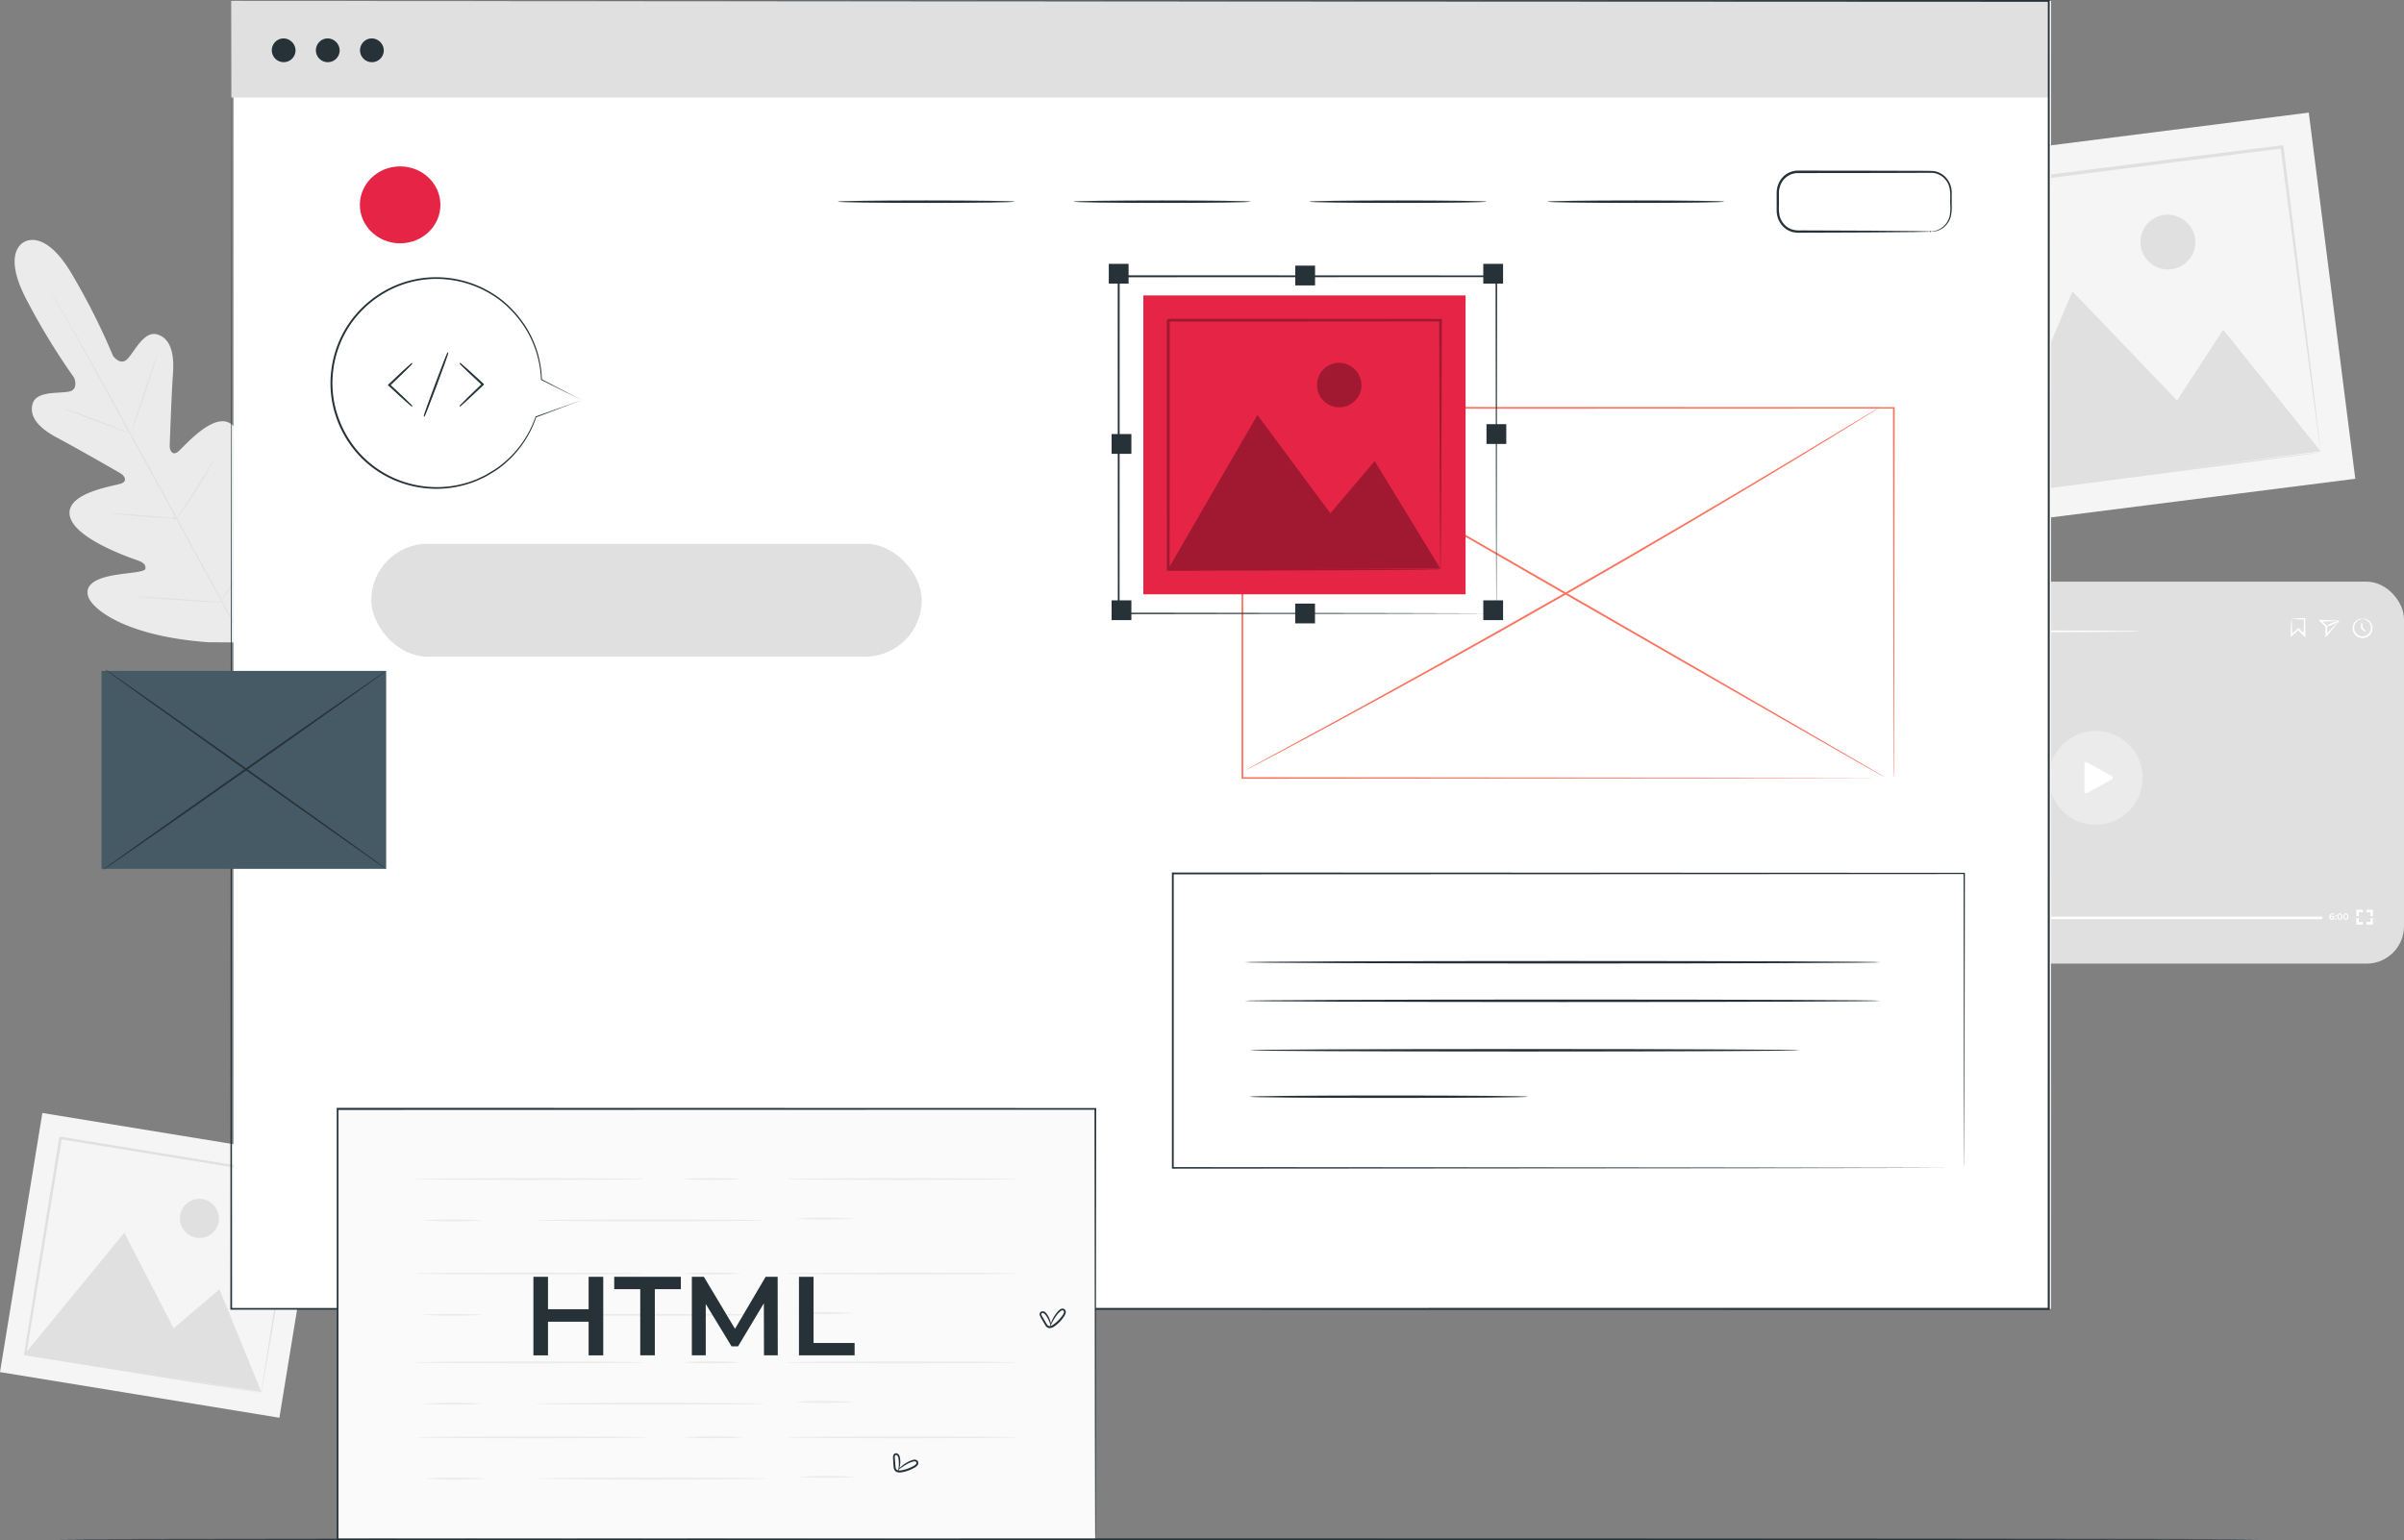 <svg xmlns="http://www.w3.org/2000/svg" width="192.76" height="123.542" viewBox="0 0 192.76 123.542">
  <rect x="0" y="0" width="192.76" height="123.542" fill="#808080" stroke="none"/>
  <g id="ico02" transform="translate(-47.325 -44.137)">
    <g id="Background_Complete" data-name="Background Complete" transform="translate(47.325 53.172)">
      <g id="Group_388" data-name="Group 388" transform="translate(153.467 0)">
        <g id="Group_387" data-name="Group 387" transform="translate(0)">
          <g id="Group_383" data-name="Group 383">
            <g id="Group_382" data-name="Group 382">
              <g id="Group_381" data-name="Group 381">
                <g id="Group_380" data-name="Group 380">
                  <g id="Group_379" data-name="Group 379">
                    <rect id="Rectangle_148" data-name="Rectangle 148" width="31.913" height="29.606" transform="matrix(0.992, -0.126, 0.126, 0.992, 0, 4.018)" fill="#f5f5f5"/>
                  </g>
                </g>
              </g>
            </g>
          </g>
          <g id="Group_386" data-name="Group 386" transform="translate(2.583 2.603)">
            <g id="Group_384" data-name="Group 384" transform="translate(15.388 5.584)">
              <path id="Path_36934" data-name="Path 36934" d="M644.317,103.926a2.2,2.2,0,1,0,2.556,1.9A2.251,2.251,0,0,0,644.317,103.926Z" transform="translate(-642.299 -103.907)" fill="#e0e0e0"/>
            </g>
            <g id="Group_385" data-name="Group 385">
              <path id="Path_36935" data-name="Path 36935" d="M615.81,84.544l-26.75,3.374c.025-.036-.253.312-.135.168v.007l0,.013,0,.026.007.052.013.105.026.209.053.418.106.834q.106.833.211,1.658.21,1.651.416,3.27.413,3.237.807,6.328c.527,4.113,1.025,8,1.484,11.578l.016.127.131-.017,19.417-2.529,5.421-.722,1.42-.2.36-.053a.732.732,0,0,0,.116-.022.921.921,0,0,0-.133.01l-.376.04-1.449.169-5.459.659-5.978.739,13.379-1.7a.647.647,0,0,0,.016.081.521.521,0,0,0-.006-.108c-.009-.085-.02-.192-.034-.33q-.053-.461-.15-1.3c-.139-1.159-.34-2.836-.6-4.964-.531-4.311-1.287-10.45-2.194-17.821l-.015-.124Zm-4.7,14.787-3.7,5.682-8.389-8.751-6.737,15.981-1.416-11.272-.8-6.329q-.2-1.619-.414-3.27l-.21-1.658-.106-.834-.053-.418-.027-.209-.008-.063,26.468-3.379c.951,7.276,1.743,13.338,2.3,17.6.286,2.137.511,3.82.666,4.984q.118.851.183,1.32c.021.142.038.254.051.341l0,.029Z" transform="translate(-588.896 -84.528)" fill="#e0e0e0"/>
            </g>
          </g>
        </g>
      </g>
      <g id="Group_398" data-name="Group 398" transform="translate(0 80.235)">
        <g id="Group_397" data-name="Group 397">
          <g id="Group_393" data-name="Group 393">
            <g id="Group_392" data-name="Group 392">
              <g id="Group_391" data-name="Group 391">
                <g id="Group_390" data-name="Group 390">
                  <g id="Group_389" data-name="Group 389">
                    <rect id="Rectangle_149" data-name="Rectangle 149" width="22.699" height="21.059" transform="translate(3.397 0) rotate(9.283)" fill="#f5f5f5"/>
                  </g>
                </g>
              </g>
            </g>
          </g>
          <g id="Group_396" data-name="Group 396" transform="translate(1.911 1.901)">
            <g id="Group_394" data-name="Group 394" transform="translate(12.386 4.974)">
              <path id="Path_36936" data-name="Path 36936" d="M98.826,377.834a1.568,1.568,0,1,0,1.359,1.81A1.6,1.6,0,0,0,98.826,377.834Z" transform="translate(-96.941 -377.812)" fill="#e0e0e0"/>
            </g>
            <g id="Group_395" data-name="Group 395">
              <path id="Path_36937" data-name="Path 36937" d="M75.84,363.658,56.916,360.55c.024-.019-.236.162-.126.088v.014l0,.019-.006.037-.012.074-.024.148-.048.3-.1.59q-.1.59-.192,1.173l-.377,2.314q-.373,2.291-.729,4.479l-1.329,8.2-.014.09.093.015,13.753,2.2,3.843.6,1.008.154.256.037a.547.547,0,0,0,.084.009.625.625,0,0,0-.092-.02l-.264-.048-1.022-.178-3.857-.654-4.226-.705L73,381.028a.521.521,0,0,0-.005.059.357.357,0,0,0,.018-.075l.043-.232.161-.917.6-3.506,2.107-12.6.015-.088Zm-6.2,9.133-3.673,3.127-3.952-7.664-7.826,9.536c.407-2.471.848-5.147,1.313-7.974l.735-4.478q.188-1.145.379-2.314l.192-1.173.1-.59.048-.3.024-.148.007-.044,18.733,3.047c-.823,5.154-1.508,9.448-1.99,12.469l-.553,3.533q-.092.6-.142.937c-.015.1-.026.181-.035.243l0,.02Z" transform="translate(-53.956 -360.549)" fill="#e0e0e0"/>
            </g>
          </g>
        </g>
      </g>
      <g id="Group_422" data-name="Group 422" transform="translate(1.172 10.209)">
        <g id="Group_400" data-name="Group 400">
          <g id="Group_399" data-name="Group 399">
            <path id="Path_36938" data-name="Path 36938" d="M52.161,111.091s-1.91.774.293,4.83a53.448,53.448,0,0,0,3.709,6.053s.4.945-.4,1.114-2.575-.067-2.908.925c-.345,1.029.421,1.971,1.944,2.776s4.8,2.69,5.091,2.862.588.605.061.808-4.494.721-4.135,2.589,4.97,3.412,5.471,3.591.625.386.592.659-1.383.322-2.506.515-2.39.615-2.092,1.675,3.061,3.233,9.649,3.706l3.067.02,1.6-2.632c3.082-5.842,2.7-9.337,1.958-10.15s-1.771.04-2.528.89-1.513,1.97-1.763,1.854-.36-.331-.246-.851,1.241-5.25-.154-6.543-3.934,1.8-4.384,2.14-.663-.144-.653-.479.141-4.116.264-5.834-.273-2.866-1.328-3.118c-1.018-.243-1.757,1.39-2.323,1.979s-1.158-.247-1.158-.247a53.412,53.412,0,0,0-3.176-6.349c-2.277-4.015-3.98-2.764-3.98-2.764" transform="translate(-51.392 -110.925)" fill="#ebebeb"/>
          </g>
        </g>
        <g id="Group_403" data-name="Group 403" transform="translate(2.736 3.802)">
          <g id="Group_402" data-name="Group 402">
            <g id="Group_401" data-name="Group 401">
              <path id="Path_36939" data-name="Path 36939" d="M76.93,153.322c-1.661-2.955-4.524-8.258-7.006-12.8s-4.731-8.645-6.376-11.608L61.6,125.409l-.53-.954-.136-.249c-.03-.056-.044-.086-.044-.086s.019.027.052.082l.144.245.546.945c.473.821,1.149,2.015,1.979,3.493,1.661,2.955,3.92,7.057,6.4,11.6s5.336,9.847,6.981,12.81" transform="translate(-60.886 -124.119)" fill="#e0e0e0"/>
            </g>
          </g>
        </g>
        <g id="Group_406" data-name="Group 406" transform="translate(3.931 13.517)">
          <g id="Group_405" data-name="Group 405">
            <g id="Group_404" data-name="Group 404">
              <path id="Path_36940" data-name="Path 36940" d="M65.036,157.836a1.006,1.006,0,0,1,.215.054c.137.04.333.1.575.185.483.163,1.144.405,1.869.686l1.852.725.562.216a1.006,1.006,0,0,1,.2.087.992.992,0,0,1-.216-.052c-.137-.041-.333-.1-.574-.188-.481-.168-1.139-.419-1.864-.7l-1.857-.711-.564-.213A.978.978,0,0,1,65.036,157.836Z" transform="translate(-65.036 -157.835)" fill="#e0e0e0"/>
            </g>
          </g>
        </g>
        <g id="Group_409" data-name="Group 409" transform="translate(9.412 9.113)">
          <g id="Group_408" data-name="Group 408">
            <g id="Group_407" data-name="Group 407">
              <path id="Path_36941" data-name="Path 36941" d="M84.059,148.709c-.025-.008.414-1.393.981-3.093s1.047-3.072,1.072-3.064-.414,1.393-.981,3.094S84.084,148.717,84.059,148.709Z" transform="translate(-84.058 -142.552)" fill="#e0e0e0"/>
            </g>
          </g>
        </g>
        <g id="Group_412" data-name="Group 412" transform="translate(12.909 17.561)">
          <g id="Group_411" data-name="Group 411">
            <g id="Group_410" data-name="Group 410">
              <path id="Path_36942" data-name="Path 36942" d="M96.194,176.72a1.025,1.025,0,0,1,.12-.192l.35-.506c.3-.428.7-1.02,1.123-1.69s.787-1.288,1.047-1.738l.307-.533a1.066,1.066,0,0,1,.122-.191,1,1,0,0,1-.09.208c-.064.131-.159.319-.282.548-.245.459-.6,1.086-1.025,1.757s-.839,1.26-1.149,1.678c-.156.209-.284.376-.375.489A1.02,1.02,0,0,1,96.194,176.72Z" transform="translate(-96.193 -171.87)" fill="#e0e0e0"/>
            </g>
          </g>
        </g>
        <g id="Group_415" data-name="Group 415" transform="translate(7.602 21.913)">
          <g id="Group_414" data-name="Group 414">
            <g id="Group_413" data-name="Group 413">
              <path id="Path_36943" data-name="Path 36943" d="M77.776,186.98a.917.917,0,0,1,.209,0l.569.03c.479.03,1.141.077,1.872.136s1.392.117,1.87.164l.566.061a.105.105,0,1,1,0,.037l-.568-.03c-.479-.03-1.141-.077-1.872-.136s-1.392-.117-1.87-.164l-.566-.061A.891.891,0,0,1,77.776,186.98Z" transform="translate(-77.776 -186.975)" fill="#e0e0e0"/>
            </g>
          </g>
        </g>
        <g id="Group_418" data-name="Group 418" transform="translate(9.888 28.611)">
          <g id="Group_417" data-name="Group 417">
            <g id="Group_416" data-name="Group 416">
              <path id="Path_36944" data-name="Path 36944" d="M85.708,210.224a1.427,1.427,0,0,1,.268,0l.728.036c.615.035,1.464.089,2.4.155s1.786.131,2.4.183l.726.066a1.489,1.489,0,0,1,.265.037,1.411,1.411,0,0,1-.268,0l-.728-.036c-.615-.035-1.464-.089-2.4-.155s-1.785-.131-2.4-.183l-.726-.066A1.5,1.5,0,0,1,85.708,210.224Z" transform="translate(-85.708 -210.219)" fill="#e0e0e0"/>
            </g>
          </g>
        </g>
        <g id="Group_421" data-name="Group 421" transform="translate(16.517 22.777)">
          <g id="Group_420" data-name="Group 420">
            <g id="Group_419" data-name="Group 419">
              <path id="Path_36945" data-name="Path 36945" d="M108.713,196.232a1.664,1.664,0,0,1,.145-.248l.421-.658c.355-.556.842-1.325,1.355-2.19s.96-1.658,1.279-2.235l.378-.683a1.668,1.668,0,0,1,.148-.246,1.672,1.672,0,0,1-.115.263c-.08.167-.2.405-.352.7-.3.586-.741,1.387-1.256,2.252s-1.011,1.631-1.381,2.178c-.186.273-.338.492-.447.641A1.647,1.647,0,0,1,108.713,196.232Z" transform="translate(-108.713 -189.973)" fill="#e0e0e0"/>
            </g>
          </g>
        </g>
      </g>
      <g id="Group_474" data-name="Group 474" transform="translate(143.329 37.619)">
        <g id="Group_424" data-name="Group 424">
          <g id="Group_423" data-name="Group 423">
            <rect id="Rectangle_150" data-name="Rectangle 150" width="49.431" height="30.637" rx="3" fill="#e0e0e0"/>
          </g>
        </g>
        <g id="Group_429" data-name="Group 429" transform="translate(19.39 10.41)">
          <g id="Group_426" data-name="Group 426" transform="translate(0 0)">
            <g id="Group_425" data-name="Group 425">
              <circle id="Ellipse_33" data-name="Ellipse 33" cx="3.765" cy="3.765" r="3.765" transform="translate(0 5.325) rotate(-45)" fill="#ebebeb"/>
            </g>
          </g>
          <g id="Group_428" data-name="Group 428" transform="translate(4.418 4.063)">
            <g id="Group_427" data-name="Group 427">
              <path id="Path_36946" data-name="Path 36946" d="M627.373,258.643v-2.222a.141.141,0,0,1,.211-.123l1.986,1.119a.141.141,0,0,1,0,.247l-1.986,1.1A.141.141,0,0,1,627.373,258.643Z" transform="translate(-627.373 -256.28)" fill="#fff"/>
            </g>
          </g>
        </g>
        <g id="Group_434" data-name="Group 434" transform="translate(2.434 26.684)">
          <g id="Group_430" data-name="Group 430">
            <path id="Path_36947" data-name="Path 36947" d="M553.586,299.092v.08h-.372v-.063l.2-.19c.049-.047.058-.077.058-.1,0-.046-.032-.073-.094-.073a.142.142,0,0,0-.118.052l-.066-.05a.233.233,0,0,1,.192-.084c.11,0,.18.056.18.145a.2.2,0,0,1-.084.159l-.135.129Z" transform="translate(-553.194 -298.659)" fill="#fff"/>
          </g>
          <g id="Group_431" data-name="Group 431" transform="translate(0.442 0.122)">
            <path id="Path_36948" data-name="Path 36948" d="M554.728,299.144a.059.059,0,1,1,.059.06A.059.059,0,0,1,554.728,299.144Zm0,.275a.059.059,0,1,1,.118,0,.059.059,0,1,1-.118,0Z" transform="translate(-554.728 -299.084)" fill="#fff"/>
          </g>
          <g id="Group_432" data-name="Group 432" transform="translate(0.594 0.007)">
            <path id="Path_36949" data-name="Path 36949" d="M555.458,298.684v.505h-.094v-.426h-.107v-.079Z" transform="translate(-555.257 -298.684)" fill="#fff"/>
          </g>
          <g id="Group_433" data-name="Group 433" transform="translate(0.887 0.007)">
            <path id="Path_36950" data-name="Path 36950" d="M556.732,299.074h-.089v.115h-.091v-.115h-.277v-.065l.249-.325h.1l-.234.311h.165v-.1h.088v.1h.089Z" transform="translate(-556.274 -298.684)" fill="#fff"/>
          </g>
        </g>
        <g id="Group_436" data-name="Group 436" transform="translate(4.603 26.866)">
          <g id="Group_435" data-name="Group 435">
            <rect id="Rectangle_151" data-name="Rectangle 151" width="38.283" height="0.203" fill="#fff"/>
          </g>
        </g>
        <g id="Group_438" data-name="Group 438" transform="translate(4.575 26.655)">
          <g id="Group_437" data-name="Group 437">
            <rect id="Rectangle_152" data-name="Rectangle 152" width="11.964" height="0.541" fill="#ebebeb"/>
          </g>
        </g>
        <g id="Group_440" data-name="Group 440" transform="translate(15.759 26.385)">
          <g id="Group_439" data-name="Group 439">
            <path id="Path_36951" data-name="Path 36951" d="M600.6,298.2a.582.582,0,1,1-.582-.582A.582.582,0,0,1,600.6,298.2Z" transform="translate(-599.439 -297.621)" fill="#ebebeb"/>
          </g>
        </g>
        <g id="Group_445" data-name="Group 445" transform="translate(43.448 26.606)">
          <g id="Group_441" data-name="Group 441">
            <path id="Path_36952" data-name="Path 36952" d="M695.935,298.744a.168.168,0,0,1-.185.164c-.138,0-.219-.089-.219-.251a.239.239,0,0,1,.247-.268.252.252,0,0,1,.133.033l-.035.071a.171.171,0,0,0-.1-.025c-.1,0-.155.059-.155.174h0a.173.173,0,0,1,.135-.052A.158.158,0,0,1,695.935,298.744Zm-.091,0c0-.053-.039-.086-.1-.086a.092.092,0,0,0-.1.086c0,.048.037.085.1.085A.087.087,0,0,0,695.844,298.748Z" transform="translate(-695.532 -298.388)" fill="#fff"/>
          </g>
          <g id="Group_442" data-name="Group 442" transform="translate(0.448 0.122)">
            <path id="Path_36953" data-name="Path 36953" d="M697.088,298.873a.059.059,0,1,1,.118,0,.059.059,0,1,1-.118,0Zm0,.275a.059.059,0,1,1,.118,0,.059.059,0,1,1-.118,0Z" transform="translate(-697.088 -298.813)" fill="#fff"/>
          </g>
          <g id="Group_443" data-name="Group 443" transform="translate(0.627)">
            <path id="Path_36954" data-name="Path 36954" d="M697.708,298.648c0-.166.091-.26.211-.26s.211.094.211.26-.091.26-.211.26S697.708,298.814,697.708,298.648Zm.328,0c0-.122-.048-.178-.117-.178s-.116.056-.116.178.048.178.116.178S698.036,298.77,698.036,298.648Z" transform="translate(-697.708 -298.388)" fill="#fff"/>
          </g>
          <g id="Group_444" data-name="Group 444" transform="translate(1.112)">
            <path id="Path_36955" data-name="Path 36955" d="M699.39,298.648c0-.166.091-.26.211-.26s.211.094.211.26-.091.26-.211.26S699.39,298.814,699.39,298.648Zm.328,0c0-.122-.048-.178-.117-.178s-.116.056-.116.178.047.178.116.178S699.718,298.77,699.718,298.648Z" transform="translate(-699.39 -298.388)" fill="#fff"/>
          </g>
        </g>
        <g id="Group_447" data-name="Group 447" transform="translate(45.608 26.317)">
          <g id="Group_446" data-name="Group 446">
            <path id="Path_36956" data-name="Path 36956" d="M703.23,297.9h-.2v-.517h.516v.2h-.313Z" transform="translate(-703.028 -297.386)" fill="#fff"/>
          </g>
        </g>
        <g id="Group_449" data-name="Group 449" transform="translate(45.607 26.989)">
          <g id="Group_448" data-name="Group 448">
            <path id="Path_36957" data-name="Path 36957" d="M703.543,300.234h-.517v-.516h.2v.314h.315Z" transform="translate(-703.026 -299.718)" fill="#fff"/>
          </g>
        </g>
        <g id="Group_451" data-name="Group 451" transform="translate(46.424 26.988)">
          <g id="Group_450" data-name="Group 450">
            <path id="Path_36958" data-name="Path 36958" d="M706.376,300.232h-.516v-.2h.313v-.315h.2Z" transform="translate(-705.86 -299.714)" fill="#fff"/>
          </g>
        </g>
        <g id="Group_453" data-name="Group 453" transform="translate(46.423 26.317)">
          <g id="Group_452" data-name="Group 452">
            <path id="Path_36959" data-name="Path 36959" d="M706.375,297.9h-.2v-.313h-.315v-.2h.517Z" transform="translate(-705.858 -297.386)" fill="#fff"/>
          </g>
        </g>
        <g id="Group_456" data-name="Group 456" transform="translate(40.348 2.92)">
          <g id="Group_455" data-name="Group 455">
            <g id="Group_454" data-name="Group 454">
              <path id="Path_36960" data-name="Path 36960" d="M684.838,216.244a8.053,8.053,0,0,1,1.041-.057h.056v.058c0,.395.009.841.014,1.323l0,.171-.122-.121-.139-.138-.353-.355.095,0-.554.487-.1.092,0-.138c.006-.409.02-.748.031-.978a1.556,1.556,0,0,1,.031-.345,2.667,2.667,0,0,1,.03.384c.012.234.025.556.031.938l-.1-.046.544-.5.048-.044.047.047.355.353.139.139-.12.05c0-.482.01-.928.014-1.323l.056.056A10.246,10.246,0,0,1,684.838,216.244Z" transform="translate(-684.774 -216.186)" fill="#fff"/>
            </g>
          </g>
        </g>
        <g id="Group_459" data-name="Group 459" transform="translate(42.569 3.065)">
          <g id="Group_458" data-name="Group 458">
            <g id="Group_457" data-name="Group 457">
              <path id="Path_36961" data-name="Path 36961" d="M694.154,216.768a3.7,3.7,0,0,1-.252.322c-.171.212-.427.528-.739.881l-.116.131v-.176c0-.207,0-.427,0-.656v-.064l.022.051-.461-.449-.12-.117.167,0c.458.007.851.03,1.113.046a3.438,3.438,0,0,1,.392.03c-.014.006-.185.012-.455.024s-.631.032-1.051.033l.046-.115.466.444.022.02v.095c0,.228,0,.449,0,.656l-.117-.045c.292-.32.557-.582.755-.781S694.14,216.774,694.154,216.768Z" transform="translate(-692.482 -216.69)" fill="#fff"/>
            </g>
          </g>
        </g>
        <g id="Group_462" data-name="Group 462" transform="translate(43.199 3.134)">
          <g id="Group_461" data-name="Group 461">
            <g id="Group_460" data-name="Group 460">
              <path id="Path_36962" data-name="Path 36962" d="M695.71,216.938c.015.036-.206.163-.493.284s-.533.19-.548.154.206-.163.493-.284S695.695,216.9,695.71,216.938Z" transform="translate(-694.667 -216.928)" fill="#fff"/>
            </g>
          </g>
        </g>
        <g id="Group_465" data-name="Group 465" transform="translate(45.31 2.965)">
          <g id="Group_464" data-name="Group 464">
            <g id="Group_463" data-name="Group 463">
              <path id="Path_36963" data-name="Path 36963" d="M702.791,216.355c0-.008.066-.024.186,0a.735.735,0,0,1,.439.265.783.783,0,0,1,.128.749.8.8,0,0,1-1.507,0,.783.783,0,0,1,.128-.75.735.735,0,0,1,.439-.264c.12-.02.187,0,.187,0s-.066.015-.173.05a.736.736,0,0,0-.373.272.691.691,0,0,0-.085.645.674.674,0,0,0,1.263,0,.691.691,0,0,0-.085-.645.735.735,0,0,0-.373-.272C702.856,216.37,702.79,216.367,702.791,216.355Z" transform="translate(-701.993 -216.342)" fill="#fff"/>
            </g>
          </g>
        </g>
        <g id="Group_468" data-name="Group 468" transform="translate(45.974 3.263)">
          <g id="Group_467" data-name="Group 467">
            <g id="Group_466" data-name="Group 466">
              <path id="Path_36964" data-name="Path 36964" d="M704.682,218.142c-.027.027-.19-.091-.364-.264l-.021-.02v-.033c0-.248.032-.449.07-.449s.071.2.071.449v0l-.021-.05C704.592,217.952,704.71,218.115,704.682,218.142Z" transform="translate(-704.298 -217.375)" fill="#fff"/>
            </g>
          </g>
        </g>
        <g id="Group_471" data-name="Group 471" transform="translate(5.511 3.911)">
          <g id="Group_470" data-name="Group 470">
            <g id="Group_469" data-name="Group 469">
              <path id="Path_36965" data-name="Path 36965" d="M586.563,219.694c0,.039-5.08.07-11.346.07s-11.346-.031-11.346-.07,5.079-.07,11.346-.07S586.563,219.655,586.563,219.694Z" transform="translate(-563.871 -219.624)" fill="#fff"/>
            </g>
          </g>
        </g>
        <g id="Group_473" data-name="Group 473" transform="translate(2.65 3.086)">
          <g id="Group_472" data-name="Group 472">
            <circle id="Ellipse_34" data-name="Ellipse 34" cx="0.895" cy="0.895" r="0.895" fill="#fff"/>
          </g>
        </g>
      </g>
    </g>
    <g id="Web" transform="translate(55.465 44.137)">
      <g id="Group_518" data-name="Group 518" transform="translate(10.332 0)">
        <g id="Group_497" data-name="Group 497">
          <g id="Group_475" data-name="Group 475" transform="translate(0.246 0.074)">
            <rect id="Rectangle_153" data-name="Rectangle 153" width="145.738" height="104.908" fill="#fff"/>
          </g>
          <g id="Group_476" data-name="Group 476" transform="translate(0.066 0.074)">
            <rect id="Rectangle_154" data-name="Rectangle 154" width="145.738" height="7.754" fill="#e0e0e0"/>
          </g>
          <g id="Group_477" data-name="Group 477" transform="translate(3.323 3.081)">
            <path id="Path_36966" data-name="Path 36966" d="M124.868,55.836a.952.952,0,1,1-.951-1.007A.98.98,0,0,1,124.868,55.836Z" transform="translate(-122.966 -54.829)" fill="#263238"/>
          </g>
          <g id="Group_478" data-name="Group 478" transform="translate(6.861 3.081)">
            <path id="Path_36967" data-name="Path 36967" d="M137.146,55.836a.953.953,0,1,1-.951-1.007A.98.98,0,0,1,137.146,55.836Z" transform="translate(-135.244 -54.829)" fill="#263238"/>
          </g>
          <g id="Group_479" data-name="Group 479" transform="translate(10.399 3.081)">
            <path id="Path_36968" data-name="Path 36968" d="M149.425,55.836a.953.953,0,1,1-.951-1.007A.98.98,0,0,1,149.425,55.836Z" transform="translate(-147.523 -54.829)" fill="#263238"/>
          </g>
          <g id="Group_494" data-name="Group 494" transform="translate(48.683 13.682)">
            <g id="Group_482" data-name="Group 482" transform="translate(0 2.394)">
              <g id="Group_481" data-name="Group 481">
                <g id="Group_480" data-name="Group 480">
                  <path id="Path_36969" data-name="Path 36969" d="M294.606,100.03c0,.055-3.183.1-7.108.1s-7.109-.045-7.109-.1,3.182-.1,7.109-.1S294.606,99.975,294.606,100.03Z" transform="translate(-280.389 -99.93)" fill="#263238"/>
                </g>
              </g>
            </g>
            <g id="Group_485" data-name="Group 485" transform="translate(18.911 2.394)">
              <g id="Group_484" data-name="Group 484">
                <g id="Group_483" data-name="Group 483">
                  <path id="Path_36970" data-name="Path 36970" d="M360.237,100.03c0,.055-3.183.1-7.108.1s-7.109-.045-7.109-.1,3.182-.1,7.109-.1S360.237,99.975,360.237,100.03Z" transform="translate(-346.019 -99.93)" fill="#263238"/>
                </g>
              </g>
            </g>
            <g id="Group_488" data-name="Group 488" transform="translate(37.822 2.394)">
              <g id="Group_487" data-name="Group 487">
                <g id="Group_486" data-name="Group 486">
                  <path id="Path_36971" data-name="Path 36971" d="M425.867,100.03c0,.055-3.183.1-7.108.1s-7.109-.045-7.109-.1,3.182-.1,7.109-.1S425.867,99.975,425.867,100.03Z" transform="translate(-411.65 -99.93)" fill="#263238"/>
                </g>
              </g>
            </g>
            <g id="Group_491" data-name="Group 491" transform="translate(56.9 2.394)">
              <g id="Group_490" data-name="Group 490">
                <g id="Group_489" data-name="Group 489">
                  <path id="Path_36972" data-name="Path 36972" d="M492.079,100.03c0,.055-3.183.1-7.108.1s-7.109-.045-7.109-.1,3.182-.1,7.109-.1S492.079,99.975,492.079,100.03Z" transform="translate(-477.862 -99.93)" fill="#263238"/>
                </g>
              </g>
            </g>
            <g id="Group_493" data-name="Group 493" transform="translate(75.302)">
              <g id="Group_492" data-name="Group 492">
                <path id="Path_36973" data-name="Path 36973" d="M554.113,96.509c0-.012.12-.006.339-.06a1.573,1.573,0,0,0,.818-.531,1.64,1.64,0,0,0,.325-.648,3.429,3.429,0,0,0,.05-.885c-.039-.631.141-1.452-.4-2.052a1.484,1.484,0,0,0-1.012-.528c-.409-.011-.855,0-1.306,0l-2.894.009-6.631.008a1.494,1.494,0,0,0-1.328.862,1.732,1.732,0,0,0-.164.829q0,.448,0,.889a3.364,3.364,0,0,0,.052.843,1.608,1.608,0,0,0,.372.694,1.519,1.519,0,0,0,.631.409,2.284,2.284,0,0,0,.741.071l5.416.021,3.651.032.993.019.258.01a.045.045,0,1,1,0,.02l-.258.01-.993.019-3.651.032-5.416.021a2.433,2.433,0,0,1-.793-.076,1.694,1.694,0,0,1-.707-.455,1.8,1.8,0,0,1-.42-.777,1.918,1.918,0,0,1-.06-.454q0-.219,0-.439,0-.441,0-.889a1.939,1.939,0,0,1,.184-.919,1.68,1.68,0,0,1,1.5-.971l6.631.008,2.894.009c.456,0,.885,0,1.317.013a1.619,1.619,0,0,1,1.1.588,1.788,1.788,0,0,1,.409,1.1q0,.552,0,1.041a3.48,3.48,0,0,1-.069.911,1.7,1.7,0,0,1-.357.674,1.554,1.554,0,0,1-.864.519A1.068,1.068,0,0,1,554.113,96.509Z" transform="translate(-541.724 -91.621)" fill="#263238"/>
              </g>
            </g>
          </g>
          <g id="Group_495" data-name="Group 495" transform="translate(11.299 43.614)">
            <rect id="Rectangle_155" data-name="Rectangle 155" width="44.137" height="9.052" rx="4.526" transform="translate(0 0)" fill="#e0e0e0"/>
          </g>
          <g id="Group_496" data-name="Group 496">
            <path id="Path_36974" data-name="Path 36974" d="M111.5,44.211l145.739-.074h.074v.074c0,31.655,0,67.31.007,104.9v.094h-.082L111.5,149.185h-.067v-.067c.04-63.672.066-104.361.066-104.908,0,.546.026,41.236.067,104.908l-.066-.066,145.738-.015-.082.082v-.012c0-37.586.005-73.241.008-104.9l.074.074Z" transform="translate(-111.434 -44.137)" fill="#263238"/>
          </g>
        </g>
        <g id="Group_504" data-name="Group 504" transform="translate(81.063 32.636)">
          <g id="Group_499" data-name="Group 499">
            <g id="Group_498" data-name="Group 498">
              <path id="Path_36975" data-name="Path 36975" d="M445.076,187.175s0-.183-.006-.534,0-.872-.006-1.552c0-1.363-.008-3.366-.014-5.94-.007-5.142-.018-12.56-.031-21.675l.058.058-52.233.017h0l.075-.075c0,10.507,0,20.552,0,29.7l-.07-.07,37.575.034,10.79.019,2.875.009.743,0c.167,0,.255,0,.255,0s-.082,0-.246,0l-.734,0-2.861.009-10.774.019-37.621.034h-.07v-.07c0-9.149,0-19.193,0-29.7V157.4h.079l52.233.017h.058v.058c-.013,9.129-.023,16.559-.031,21.71-.006,2.568-.011,4.567-.014,5.927,0,.675,0,1.192-.006,1.542S445.076,187.175,445.076,187.175Z" transform="translate(-392.764 -157.399)" fill="#ff725e"/>
            </g>
          </g>
          <g id="Group_501" data-name="Group 501" transform="translate(0.326 0.036)">
            <g id="Group_500" data-name="Group 500">
              <path id="Path_36976" data-name="Path 36976" d="M444.751,157.525s-.041.031-.125.086l-.375.238-1.449.9c-1.259.783-3.089,1.9-5.357,3.279-4.535,2.75-10.834,6.49-17.858,10.509s-13.444,7.555-18.11,10.076c-2.333,1.26-4.225,2.272-5.538,2.962l-1.512.793-.4.2c-.089.045-.137.065-.137.065s.043-.029.13-.078l.388-.216,1.5-.818,5.515-3c4.652-2.545,11.061-6.094,18.086-10.113s13.33-7.743,17.878-10.469l5.381-3.238,1.464-.88.383-.226C444.7,157.547,444.751,157.525,444.751,157.525Z" transform="translate(-393.896 -157.525)" fill="#ff725e"/>
            </g>
          </g>
          <g id="Group_503" data-name="Group 503" transform="translate(0.592 0.331)">
            <g id="Group_502" data-name="Group 502">
              <path id="Path_36977" data-name="Path 36977" d="M445.936,187.992c-.021.036-11.481-6.527-25.595-14.656s-25.543-14.752-25.522-14.788,11.479,6.526,25.6,14.658S445.957,187.956,445.936,187.992Z" transform="translate(-394.819 -158.548)" fill="#ff725e"/>
            </g>
          </g>
        </g>
        <g id="Group_516" data-name="Group 516" transform="translate(75.486 69.978)">
          <g id="Group_513" data-name="Group 513" transform="translate(5.836 7.097)">
            <g id="Group_506" data-name="Group 506">
              <g id="Group_505" data-name="Group 505">
                <path id="Path_36978" data-name="Path 36978" d="M444.651,311.73c0,.058-11.415.1-25.493.1s-25.5-.047-25.5-.1,11.413-.1,25.5-.1S444.651,311.672,444.651,311.73Z" transform="translate(-393.662 -311.625)" fill="#263238"/>
              </g>
            </g>
            <g id="Group_508" data-name="Group 508" transform="translate(0 3.091)">
              <g id="Group_507" data-name="Group 507">
                <path id="Path_36979" data-name="Path 36979" d="M444.651,322.458c0,.058-11.415.1-25.493.1s-25.5-.047-25.5-.1,11.413-.1,25.5-.1S444.651,322.4,444.651,322.458Z" transform="translate(-393.662 -322.353)" fill="#263238"/>
              </g>
            </g>
            <g id="Group_510" data-name="Group 510" transform="translate(0.391 10.794)">
              <g id="Group_509" data-name="Group 509">
                <path id="Path_36980" data-name="Path 36980" d="M417.37,349.183c0,.053-5,.1-11.176.1s-11.176-.043-11.176-.1,5-.1,11.176-.1S417.37,349.13,417.37,349.183Z" transform="translate(-395.018 -349.087)" fill="#263238"/>
              </g>
            </g>
            <g id="Group_512" data-name="Group 512" transform="translate(0.391 7.068)">
              <g id="Group_511" data-name="Group 511">
                <path id="Path_36981" data-name="Path 36981" d="M439.155,336.251c0,.053-9.881.1-22.067.1s-22.069-.043-22.069-.1,9.879-.1,22.069-.1S439.155,336.2,439.155,336.251Z" transform="translate(-395.018 -336.154)" fill="#263238"/>
              </g>
            </g>
          </g>
          <g id="Group_515" data-name="Group 515">
            <g id="Group_514" data-name="Group 514">
              <path id="Path_36982" data-name="Path 36982" d="M436.949,310.7s0-.143-.006-.417,0-.682-.005-1.215c0-1.068-.007-2.643-.013-4.677-.006-4.065-.016-9.966-.028-17.319l.051.051-63.461.024h0l.075-.075c0,8.247,0,16.226,0,23.628l-.072-.072,45.471.034,13.223.02,3.541.009.917,0c.206,0,.314,0,.314,0s-.1,0-.305,0l-.908,0-3.526.009-13.206.02-45.52.034h-.072V310.7c0-7.4,0-15.381,0-23.628V287h.079l63.461.024H437v.051c-.012,7.366-.021,13.278-.028,17.35l-.013,4.666c0,.529,0,.932-.005,1.206S436.949,310.7,436.949,310.7Z" transform="translate(-373.409 -286.996)" fill="#263238"/>
            </g>
          </g>
        </g>
        <g id="Group_517" data-name="Group 517" transform="translate(10.383 13.346)">
          <ellipse id="Ellipse_35" data-name="Ellipse 35" cx="3.229" cy="3.085" rx="3.229" ry="3.085" fill="#e62446"/>
        </g>
      </g>
      <g id="Group_524" data-name="Group 524" transform="translate(0 53.742)">
        <g id="Group_519" data-name="Group 519" transform="translate(0 0.069)">
          <rect id="Rectangle_156" data-name="Rectangle 156" width="22.823" height="15.878" fill="#455a64"/>
        </g>
        <g id="Group_521" data-name="Group 521" transform="translate(0.036 0.069)">
          <g id="Group_520" data-name="Group 520">
            <path id="Path_36983" data-name="Path 36983" d="M98.489,230.888c.024.034-5.058,3.647-11.35,8.07S75.727,246.94,75.7,246.906s5.057-3.647,11.351-8.071S98.466,230.854,98.489,230.888Z" transform="translate(-75.703 -230.888)" fill="#263238"/>
          </g>
        </g>
        <g id="Group_523" data-name="Group 523" transform="translate(0.371)">
          <g id="Group_522" data-name="Group 522">
            <path id="Path_36984" data-name="Path 36984" d="M99.317,246.6a.255.255,0,0,1-.063-.035l-.174-.115-.662-.453L96,244.3l-7.95-5.62-7.926-5.657L77.73,231.3l-.646-.476-.166-.127a.036.036,0,1,1,.009-.012l.174.115.662.453,2.42,1.689,7.951,5.62,7.924,5.655,2.392,1.729.646.476.166.127A.264.264,0,0,1,99.317,246.6Z" transform="translate(-76.865 -230.648)" fill="#263238"/>
          </g>
        </g>
      </g>
    </g>
    <g id="HTML" transform="translate(74.308 133.001)">
      <g id="Group_582" data-name="Group 582" transform="translate(0)">
        <g id="Group_528" data-name="Group 528">
          <g id="Group_525" data-name="Group 525" transform="translate(0.075 0.075)">
            <rect id="Rectangle_157" data-name="Rectangle 157" width="60.762" height="34.528" fill="#fafafa"/>
          </g>
          <g id="Group_527" data-name="Group 527">
            <g id="Group_526" data-name="Group 526">
              <path id="Path_36985" data-name="Path 36985" d="M201.809,387.143s0-.212-.006-.619,0-1.013-.006-1.8c0-1.583-.008-3.912-.015-6.9-.007-5.978-.018-14.6-.031-25.2l.058.058-60.758.017h0l.075-.075c0,12.215,0,23.892,0,34.528l-.07-.07,43.711.034,12.549.019,3.343.009.863,0c.194,0,.3,0,.3,0s-.1,0-.287,0l-.855,0-3.329.009-12.533.019-43.757.034h-.07v-.07c0-10.636,0-22.313,0-34.528v-.075h.08l60.758.017h.058v.058c-.013,10.612-.023,19.249-.031,25.236-.006,2.986-.011,5.31-.015,6.891,0,.786,0,1.387-.006,1.793S201.809,387.143,201.809,387.143Z" transform="translate(-140.972 -352.54)" fill="#263238"/>
            </g>
          </g>
        </g>
        <g id="Group_541" data-name="Group 541" transform="translate(6.286 5.63)">
          <g id="Group_530" data-name="Group 530" transform="translate(0 0.003)">
            <g id="Group_529" data-name="Group 529">
              <path id="Path_36986" data-name="Path 36986" d="M181.229,372.164c0,.041-4.129.075-9.221.075s-9.221-.034-9.221-.075,4.128-.075,9.221-.075S181.229,372.123,181.229,372.164Z" transform="translate(-162.787 -372.089)" fill="#ebebeb"/>
            </g>
          </g>
          <g id="Group_532" data-name="Group 532" transform="translate(9.653 3.312)">
            <g id="Group_531" data-name="Group 531">
              <path id="Path_36987" data-name="Path 36987" d="M214.728,383.649c0,.041-4.129.075-9.22.075s-9.221-.034-9.221-.075,4.128-.075,9.221-.075S214.728,383.608,214.728,383.649Z" transform="translate(-196.286 -383.574)" fill="#ebebeb"/>
            </g>
          </g>
          <g id="Group_534" data-name="Group 534" transform="translate(29.738 0.003)">
            <g id="Group_533" data-name="Group 533">
              <path id="Path_36988" data-name="Path 36988" d="M284.434,372.164c0,.041-4.129.075-9.221.075s-9.221-.034-9.221-.075,4.128-.075,9.221-.075S284.434,372.123,284.434,372.164Z" transform="translate(-265.992 -372.089)" fill="#ebebeb"/>
            </g>
          </g>
          <g id="Group_536" data-name="Group 536" transform="translate(21.298)">
            <g id="Group_535" data-name="Group 535">
              <path id="Path_36989" data-name="Path 36989" d="M241.68,372.155a41.25,41.25,0,0,1-4.979,0,41.418,41.418,0,0,1,4.979,0Z" transform="translate(-236.701 -372.08)" fill="#ebebeb"/>
            </g>
          </g>
          <g id="Group_538" data-name="Group 538" transform="translate(0.541 3.312)">
            <g id="Group_537" data-name="Group 537">
              <path id="Path_36990" data-name="Path 36990" d="M169.643,383.649a41.25,41.25,0,0,1-4.979,0,41.4,41.4,0,0,1,4.979,0Z" transform="translate(-164.664 -383.574)" fill="#ebebeb"/>
            </g>
          </g>
          <g id="Group_540" data-name="Group 540" transform="translate(30.48 3.172)">
            <g id="Group_539" data-name="Group 539">
              <path id="Path_36991" data-name="Path 36991" d="M273.359,383.164a38.347,38.347,0,0,1-4.792,0,38.363,38.363,0,0,1,4.792,0Z" transform="translate(-268.567 -383.089)" fill="#ebebeb"/>
            </g>
          </g>
        </g>
        <g id="Group_554" data-name="Group 554" transform="translate(6.286 13.208)">
          <g id="Group_543" data-name="Group 543" transform="translate(0 0.003)">
            <g id="Group_542" data-name="Group 542">
              <path id="Path_36992" data-name="Path 36992" d="M181.229,398.463c0,.042-4.129.075-9.221.075s-9.221-.033-9.221-.075,4.128-.075,9.221-.075S181.229,398.421,181.229,398.463Z" transform="translate(-162.787 -398.388)" fill="#ebebeb"/>
            </g>
          </g>
          <g id="Group_545" data-name="Group 545" transform="translate(9.653 3.312)">
            <g id="Group_544" data-name="Group 544">
              <path id="Path_36993" data-name="Path 36993" d="M214.728,409.947c0,.042-4.129.075-9.22.075s-9.221-.033-9.221-.075,4.128-.075,9.221-.075S214.728,409.906,214.728,409.947Z" transform="translate(-196.286 -409.872)" fill="#ebebeb"/>
            </g>
          </g>
          <g id="Group_547" data-name="Group 547" transform="translate(29.738 0.003)">
            <g id="Group_546" data-name="Group 546">
              <path id="Path_36994" data-name="Path 36994" d="M284.434,398.463c0,.042-4.129.075-9.221.075s-9.221-.033-9.221-.075,4.128-.075,9.221-.075S284.434,398.421,284.434,398.463Z" transform="translate(-265.992 -398.388)" fill="#ebebeb"/>
            </g>
          </g>
          <g id="Group_549" data-name="Group 549" transform="translate(21.298)">
            <g id="Group_548" data-name="Group 548">
              <path id="Path_36995" data-name="Path 36995" d="M241.68,398.454a41.384,41.384,0,0,1-4.979,0,41.4,41.4,0,0,1,4.979,0Z" transform="translate(-236.701 -398.379)" fill="#ebebeb"/>
            </g>
          </g>
          <g id="Group_551" data-name="Group 551" transform="translate(0.541 3.312)">
            <g id="Group_550" data-name="Group 550">
              <path id="Path_36996" data-name="Path 36996" d="M169.643,409.947a41.384,41.384,0,0,1-4.979,0,41.25,41.25,0,0,1,4.979,0Z" transform="translate(-164.664 -409.872)" fill="#ebebeb"/>
            </g>
          </g>
          <g id="Group_553" data-name="Group 553" transform="translate(30.48 3.172)">
            <g id="Group_552" data-name="Group 552">
              <path id="Path_36997" data-name="Path 36997" d="M273.359,409.462a38.363,38.363,0,0,1-4.792,0,38.207,38.207,0,0,1,4.792,0Z" transform="translate(-268.567 -409.387)" fill="#ebebeb"/>
            </g>
          </g>
        </g>
        <g id="Group_567" data-name="Group 567" transform="translate(6.457 26.346)">
          <g id="Group_556" data-name="Group 556" transform="translate(0 0.003)">
            <g id="Group_555" data-name="Group 555">
              <path id="Path_36998" data-name="Path 36998" d="M181.824,444.059c0,.042-4.129.075-9.221.075s-9.221-.034-9.221-.075,4.128-.075,9.221-.075S181.824,444.018,181.824,444.059Z" transform="translate(-163.382 -443.984)" fill="#ebebeb"/>
            </g>
          </g>
          <g id="Group_558" data-name="Group 558" transform="translate(9.653 3.312)">
            <g id="Group_557" data-name="Group 557">
              <path id="Path_36999" data-name="Path 36999" d="M215.323,455.544c0,.042-4.129.075-9.221.075s-9.221-.034-9.221-.075,4.128-.075,9.221-.075S215.323,455.5,215.323,455.544Z" transform="translate(-196.881 -455.469)" fill="#ebebeb"/>
            </g>
          </g>
          <g id="Group_560" data-name="Group 560" transform="translate(29.738 0.003)">
            <g id="Group_559" data-name="Group 559">
              <path id="Path_37000" data-name="Path 37000" d="M285.029,444.059c0,.042-4.129.075-9.221.075s-9.221-.034-9.221-.075,4.128-.075,9.221-.075S285.029,444.018,285.029,444.059Z" transform="translate(-266.587 -443.984)" fill="#ebebeb"/>
            </g>
          </g>
          <g id="Group_562" data-name="Group 562" transform="translate(21.298)">
            <g id="Group_561" data-name="Group 561">
              <path id="Path_37001" data-name="Path 37001" d="M242.275,444.05a41.249,41.249,0,0,1-4.979,0,41.383,41.383,0,0,1,4.979,0Z" transform="translate(-237.296 -443.975)" fill="#ebebeb"/>
            </g>
          </g>
          <g id="Group_564" data-name="Group 564" transform="translate(0.541 3.312)">
            <g id="Group_563" data-name="Group 563">
              <path id="Path_37002" data-name="Path 37002" d="M170.238,455.544a41.233,41.233,0,0,1-4.979,0,41.418,41.418,0,0,1,4.979,0Z" transform="translate(-165.259 -455.469)" fill="#ebebeb"/>
            </g>
          </g>
          <g id="Group_566" data-name="Group 566" transform="translate(30.48 3.172)">
            <g id="Group_565" data-name="Group 565">
              <path id="Path_37003" data-name="Path 37003" d="M273.955,455.059a38.343,38.343,0,0,1-4.792,0,38.343,38.343,0,0,1,4.792,0Z" transform="translate(-269.163 -454.984)" fill="#ebebeb"/>
            </g>
          </g>
        </g>
        <g id="Group_580" data-name="Group 580" transform="translate(6.286 20.333)">
          <g id="Group_569" data-name="Group 569" transform="translate(0 0.003)">
            <g id="Group_568" data-name="Group 568">
              <path id="Path_37004" data-name="Path 37004" d="M181.229,423.19c0,.042-4.129.075-9.221.075s-9.221-.033-9.221-.075,4.128-.075,9.221-.075S181.229,423.149,181.229,423.19Z" transform="translate(-162.787 -423.115)" fill="#ebebeb"/>
            </g>
          </g>
          <g id="Group_571" data-name="Group 571" transform="translate(9.653 3.312)">
            <g id="Group_570" data-name="Group 570">
              <path id="Path_37005" data-name="Path 37005" d="M214.728,434.676c0,.042-4.129.075-9.22.075s-9.221-.033-9.221-.075,4.128-.075,9.221-.075S214.728,434.634,214.728,434.676Z" transform="translate(-196.286 -434.601)" fill="#ebebeb"/>
            </g>
          </g>
          <g id="Group_573" data-name="Group 573" transform="translate(29.738 0.003)">
            <g id="Group_572" data-name="Group 572">
              <path id="Path_37006" data-name="Path 37006" d="M284.434,423.19c0,.042-4.129.075-9.221.075s-9.221-.033-9.221-.075,4.128-.075,9.221-.075S284.434,423.149,284.434,423.19Z" transform="translate(-265.992 -423.115)" fill="#ebebeb"/>
            </g>
          </g>
          <g id="Group_575" data-name="Group 575" transform="translate(21.298)">
            <g id="Group_574" data-name="Group 574">
              <path id="Path_37007" data-name="Path 37007" d="M241.68,423.181a41.418,41.418,0,0,1-4.979,0,41.216,41.216,0,0,1,4.979,0Z" transform="translate(-236.701 -423.106)" fill="#ebebeb"/>
            </g>
          </g>
          <g id="Group_577" data-name="Group 577" transform="translate(0.541 3.312)">
            <g id="Group_576" data-name="Group 576">
              <path id="Path_37008" data-name="Path 37008" d="M169.643,434.676a41.384,41.384,0,0,1-4.979,0,41.417,41.417,0,0,1,4.979,0Z" transform="translate(-164.664 -434.601)" fill="#ebebeb"/>
            </g>
          </g>
          <g id="Group_579" data-name="Group 579" transform="translate(30.48 3.172)">
            <g id="Group_578" data-name="Group 578">
              <path id="Path_37009" data-name="Path 37009" d="M273.359,434.19a38.363,38.363,0,0,1-4.792,0,38.192,38.192,0,0,1,4.792,0Z" transform="translate(-268.567 -434.115)" fill="#ebebeb"/>
            </g>
          </g>
        </g>
        <g id="Group_581" data-name="Group 581" transform="translate(15.792 13.547)">
          <path id="Path_37010" data-name="Path 37010" d="M201.373,399.556v6.3H200.2v-2.7h-3.256v2.7h-1.17v-6.3h1.17v2.6H200.2v-2.6Z" transform="translate(-195.778 -399.556)" fill="#263238"/>
          <path id="Path_37011" data-name="Path 37011" d="M220.338,400.545h-2.087v-.989h5.343v.989h-2.087v5.307h-1.17Z" transform="translate(-211.776 -399.556)" fill="#263238"/>
          <path id="Path_37012" data-name="Path 37012" d="M245.634,405.853l-.009-4.174-2.069,3.454h-.522l-2.069-3.4v4.12H239.85v-6.3h.962l2.5,4.174,2.456-4.174h.963l.009,6.3Z" transform="translate(-227.151 -399.556)" fill="#263238"/>
          <path id="Path_37013" data-name="Path 37013" d="M269.657,399.556h1.17v5.307h3.292v.99h-4.462Z" transform="translate(-248.369 -399.556)" fill="#263238"/>
        </g>
      </g>
    </g>
    <g id="Speech_Bubble" data-name="Speech Bubble" transform="translate(73.813 66.373)">
      <g id="Group_606" data-name="Group 606">
        <g id="Group_589" data-name="Group 589">
          <g id="Group_588" data-name="Group 588">
            <g id="Group_587" data-name="Group 587">
              <g id="Group_586" data-name="Group 586">
                <g id="Group_583" data-name="Group 583" transform="translate(0.073 0.064)">
                  <path id="Path_37014" data-name="Path 37014" d="M159.577,131.32l-3.227-1.643a8.438,8.438,0,1,0-.447,2.989v0Z" transform="translate(-139.508 -121.528)" fill="#fff"/>
                </g>
                <g id="Group_585" data-name="Group 585">
                  <g id="Group_584" data-name="Group 584">
                    <path id="Path_37015" data-name="Path 37015" d="M159.4,131.163l-3.661,1.387a.037.037,0,0,1-.048-.022.043.043,0,0,1,0-.016v0l.073.015a8.419,8.419,0,0,1-2.435,3.659,7.565,7.565,0,0,1-1.077.794c-.2.116-.4.241-.605.354l-.655.3a8.517,8.517,0,0,1-6.271.085,8.419,8.419,0,0,1-2.991-1.935,8.613,8.613,0,0,1-1.989-3.19,8.332,8.332,0,0,1-.4-3.9,8.485,8.485,0,0,1,1.435-3.734,8.619,8.619,0,0,1,2.84-2.572,8.332,8.332,0,0,1,3.467-1.058,8.564,8.564,0,0,1,6.063,1.909,9.118,9.118,0,0,1,1.818,2.09,8.393,8.393,0,0,1,1.251,4.188l-.02-.031,3.211,1.675-3.243-1.611a.036.036,0,0,1-.02-.031,8.372,8.372,0,0,0-1.268-4.136,9.042,9.042,0,0,0-1.8-2.055,8.461,8.461,0,0,0-5.978-1.863,8.206,8.206,0,0,0-3.407,1.047,8.482,8.482,0,0,0-2.788,2.531,8.345,8.345,0,0,0-1.409,3.668,8.194,8.194,0,0,0,.4,3.829,8.478,8.478,0,0,0,1.951,3.138,8.293,8.293,0,0,0,2.937,1.908,8.41,8.41,0,0,0,6.176-.065l.647-.3c.205-.111.4-.233.6-.347a7.515,7.515,0,0,0,1.068-.779,8.39,8.39,0,0,0,2.433-3.6.037.037,0,0,1,.073.015v0l-.05-.038Z" transform="translate(-139.253 -121.306)" fill="#263238"/>
                  </g>
                </g>
              </g>
            </g>
          </g>
        </g>
        <g id="Group_605" data-name="Group 605" transform="translate(4.609 6.031)">
          <g id="Group_594" data-name="Group 594" transform="translate(5.757 0.85)">
            <g id="Group_593" data-name="Group 593">
              <g id="Group_592" data-name="Group 592">
                <g id="Group_591" data-name="Group 591">
                  <g id="Group_590" data-name="Group 590">
                    <path id="Path_37016" data-name="Path 37016" d="M175.362,148.73a.859.859,0,0,1,.13-.148l.376-.378c.321-.317.767-.75,1.265-1.224l.011-.011v.064c-.5-.465-.951-.89-1.273-1.2l-.379-.371a.857.857,0,0,1-.131-.144.81.81,0,0,1,.154.12l.4.35c.333.3.79.716,1.291,1.181l.034.032-.034.032-.011.011c-.5.474-.951.9-1.282,1.205l-.4.358A.83.83,0,0,1,175.362,148.73Z" transform="translate(-175.324 -145.28)" fill="#263238"/>
                    <path id="Path_37017" data-name="Path 37017" d="M175.267,148.674a.033.033,0,0,1-.024-.013h0c-.027-.029-.018-.042.131-.2l.377-.379c.325-.321.755-.737,1.215-1.176-.454-.422-.882-.826-1.211-1.142l-.379-.371c-.143-.145-.161-.164-.132-.2s.047-.016.2.117l.4.35c.339.3.776.7,1.237,1.131l.005-.005v.011l.048.045.062.058-.073.069-.037.035v.012l-.006-.006c-.469.447-.908.86-1.24,1.165l-.4.358C175.332,148.639,175.292,148.674,175.267,148.674Zm1.75-1.717c-.352.337-.688.66-.971.937.287-.267.626-.587.983-.927l0,0Zm.07-.054v.01l.005,0Zm-1.033-.949c.284.27.616.582.963.9l.011-.01C176.678,146.524,176.343,146.216,176.054,145.954Z" transform="translate(-175.23 -145.187)" fill="#263238"/>
                  </g>
                </g>
              </g>
            </g>
          </g>
          <g id="Group_599" data-name="Group 599" transform="translate(0 0.85)">
            <g id="Group_598" data-name="Group 598">
              <g id="Group_597" data-name="Group 597">
                <g id="Group_596" data-name="Group 596">
                  <g id="Group_595" data-name="Group 595">
                    <path id="Path_37018" data-name="Path 37018" d="M157.308,145.318a.864.864,0,0,1-.13.147l-.376.378c-.32.317-.767.749-1.264,1.224l-.012.011v-.064c.5.465.951.89,1.273,1.2l.379.371a.833.833,0,0,1,.131.145.846.846,0,0,1-.154-.12l-.4-.35c-.333-.3-.79-.716-1.291-1.181l-.034-.032.034-.032.011-.011c.5-.474.951-.9,1.282-1.205l.4-.358A.86.86,0,0,1,157.308,145.318Z" transform="translate(-155.38 -145.28)" fill="#263238"/>
                    <path id="Path_37019" data-name="Path 37019" d="M157.181,148.674c-.024,0-.065-.033-.179-.13l-.4-.351c-.333-.3-.77-.7-1.236-1.13l-.006.006v-.012l-.049-.045-.062-.058.073-.069.037-.035v-.012l.006.006c.469-.447.908-.859,1.24-1.165l.4-.358c.156-.137.175-.151.2-.121s.012.05-.13.2l-.377.379c-.323.319-.753.735-1.215,1.177.459.427.887.831,1.211,1.142l.379.371c.145.146.16.164.132.194A.034.034,0,0,1,157.181,148.674Zm-1.761-1.661c.352.326.687.634.973.893-.281-.267-.612-.579-.962-.9Zm-.065-.06.005,0v-.01Zm.064-.061,0,0,.01.009c.354-.338.69-.662.972-.938C156.115,146.233,155.775,146.553,155.419,146.892Z" transform="translate(-155.25 -145.187)" fill="#263238"/>
                  </g>
                </g>
              </g>
            </g>
          </g>
          <g id="Group_604" data-name="Group 604" transform="translate(2.886)">
            <g id="Group_603" data-name="Group 603">
              <g id="Group_602" data-name="Group 602">
                <g id="Group_601" data-name="Group 601">
                  <g id="Group_600" data-name="Group 600">
                    <path id="Path_37020" data-name="Path 37020" d="M165.386,147.432c-.023-.009.383-1.15.906-2.548s.966-2.526.988-2.517-.383,1.149-.907,2.548S165.408,147.44,165.386,147.432Z" transform="translate(-165.35 -142.328)" fill="#263238"/>
                    <path id="Path_37021" data-name="Path 37021" d="M165.3,147.377a.048.048,0,0,1-.016,0h0c-.043-.016-.05-.019.227-.8.171-.481.405-1.119.658-1.8s.5-1.311.682-1.787c.3-.769.309-.767.352-.751s.05.019-.227.8c-.171.482-.405,1.12-.658,1.8s-.5,1.31-.682,1.787C165.377,147.292,165.338,147.377,165.3,147.377Zm1.483-4.012c-.152.392-.337.88-.546,1.439s-.389,1.049-.532,1.444c.152-.393.337-.88.546-1.439S166.644,143.761,166.787,143.365Z" transform="translate(-165.265 -142.236)" fill="#263238"/>
                  </g>
                </g>
              </g>
            </g>
          </g>
        </g>
      </g>
    </g>
    <g id="Floor" transform="translate(52.136 167.529)">
      <g id="Group_608" data-name="Group 608" transform="translate(0)">
        <g id="Group_607" data-name="Group 607">
          <path id="Path_37022" data-name="Path 37022" d="M240.354,472.444c0,.042-39.476.075-88.161.075-48.7,0-88.169-.034-88.169-.075s39.468-.075,88.169-.075C200.878,472.369,240.354,472.4,240.354,472.444Z" transform="translate(-64.024 -472.369)" fill="#263238"/>
        </g>
      </g>
    </g>
    <g id="Character" transform="translate(118.93 149.096)">
      <g id="Group_621" data-name="Group 621">
        <g id="Group_614" data-name="Group 614" transform="translate(0 11.606)">
          <g id="Group_613" data-name="Group 613">
            <g id="Group_612" data-name="Group 612">
              <g id="Group_611" data-name="Group 611">
                <g id="Group_610" data-name="Group 610">
                  <g id="Group_609" data-name="Group 609">
                    <path id="Path_37023" data-name="Path 37023" d="M296.228,450.121a.6.6,0,0,0,.113-.249,1.812,1.812,0,0,0,.059-.745.973.973,0,0,0-.059-.253.312.312,0,0,0-.247-.2.221.221,0,0,0-.183.063.3.3,0,0,0-.076.169,1.871,1.871,0,0,0,.006.314c.016.209.016.409.05.652a.4.4,0,0,0,.256.31.786.786,0,0,0,.387.016,3.079,3.079,0,0,0,.679-.2,3.2,3.2,0,0,0,.3-.149.878.878,0,0,0,.274-.207.291.291,0,0,0,.007-.369.349.349,0,0,0-.329-.079,2.035,2.035,0,0,0-.486.2,2.641,2.641,0,0,0-.6.443c-.124.125-.178.206-.171.213a5.2,5.2,0,0,1,.821-.553,2.077,2.077,0,0,1,.456-.169.22.22,0,0,1,.2.04.147.147,0,0,1-.019.182.771.771,0,0,1-.231.163,3.127,3.127,0,0,1-.288.138,3.014,3.014,0,0,1-.644.187.635.635,0,0,1-.305-.007.23.23,0,0,1-.154-.19c-.029-.2-.037-.43-.056-.63a1.9,1.9,0,0,1-.014-.284c.009-.082.046-.121.1-.116.135.009.182.189.2.334A2.619,2.619,0,0,1,296.228,450.121Z" transform="translate(-295.83 -448.674)" fill="#263238"/>
                  </g>
                </g>
              </g>
            </g>
          </g>
        </g>
        <g id="Group_620" data-name="Group 620" transform="translate(11.757)">
          <g id="Group_619" data-name="Group 619">
            <g id="Group_618" data-name="Group 618">
              <g id="Group_617" data-name="Group 617">
                <g id="Group_616" data-name="Group 616">
                  <g id="Group_615" data-name="Group 615">
                    <path id="Path_37024" data-name="Path 37024" d="M337.538,409.867a.607.607,0,0,0-.008-.273,1.814,1.814,0,0,0-.276-.695.976.976,0,0,0-.165-.2.312.312,0,0,0-.309-.069.221.221,0,0,0-.137.137.3.3,0,0,0,.006.185,1.859,1.859,0,0,0,.144.279c.107.18.2.36.333.563a.394.394,0,0,0,.367.165.785.785,0,0,0,.354-.157,3.076,3.076,0,0,0,.521-.48,3.18,3.18,0,0,0,.2-.267.881.881,0,0,0,.154-.307.291.291,0,0,0-.156-.334.347.347,0,0,0-.33.075,2.018,2.018,0,0,0-.348.394,2.64,2.64,0,0,0-.341.662.679.679,0,0,0-.059.266,5.244,5.244,0,0,1,.493-.859,2.1,2.1,0,0,1,.334-.353.22.22,0,0,1,.2-.052.147.147,0,0,1,.064.172.767.767,0,0,1-.135.248,3.18,3.18,0,0,1-.2.251,3.047,3.047,0,0,1-.5.452.646.646,0,0,1-.278.128.231.231,0,0,1-.222-.1c-.114-.166-.223-.37-.328-.54a1.95,1.95,0,0,1-.138-.249c-.028-.078-.012-.129.042-.15.125-.052.246.09.331.209A2.618,2.618,0,0,1,337.538,409.867Z" transform="translate(-336.632 -408.396)" fill="#263238"/>
                  </g>
                </g>
              </g>
            </g>
          </g>
        </g>
      </g>
    </g>
    <g id="Picture" transform="translate(136.232 65.3)">
      <g id="Group_642" data-name="Group 642" transform="translate(0 0)">
        <g id="Group_623" data-name="Group 623" transform="translate(0.718 0.922)">
          <g id="Group_622" data-name="Group 622">
            <path id="Path_37025" data-name="Path 37025" d="M388.73,147.905s0-.173-.007-.5,0-.816-.007-1.449c0-1.269-.01-3.125-.017-5.49-.008-4.725-.019-11.479-.033-19.607l.063.063-30.281.012h0l.075-.075c0,9.839-.006,19.1-.009,27.047l-.066-.066,21.9.033,6.178.017,1.635.008.422,0c.1,0,.145,0,.145,0s-.045,0-.138,0l-.414,0-1.622.008-6.163.017-21.947.033h-.066V147.9c0-7.949-.006-17.208-.009-27.047v-.075h.078l30.281.012h.064v.064c-.014,8.145-.025,14.912-.033,19.647-.007,2.358-.013,4.209-.016,5.475,0,.627-.006,1.108-.007,1.436S388.73,147.905,388.73,147.905Z" transform="translate(-358.371 -120.783)" fill="#263238"/>
          </g>
        </g>
        <g id="Group_633" data-name="Group 633" transform="translate(2.769 2.534)">
          <g id="Group_632" data-name="Group 632">
            <g id="Group_628" data-name="Group 628">
              <g id="Group_627" data-name="Group 627">
                <g id="Group_626" data-name="Group 626">
                  <g id="Group_625" data-name="Group 625">
                    <g id="Group_624" data-name="Group 624">
                      <rect id="Rectangle_158" data-name="Rectangle 158" width="25.84" height="23.972" fill="#e62446"/>
                    </g>
                  </g>
                </g>
              </g>
            </g>
            <g id="Group_631" data-name="Group 631" transform="translate(1.853 1.865)" opacity="0.3">
              <g id="Group_629" data-name="Group 629" transform="translate(11.917 3.537)">
                <path id="Path_37026" data-name="Path 37026" d="M415.135,145.127A1.785,1.785,0,1,0,417,146.91,1.823,1.823,0,0,0,415.135,145.127Z" transform="translate(-413.276 -145.127)"/>
              </g>
              <g id="Group_630" data-name="Group 630">
                <path id="Path_37027" data-name="Path 37027" d="M393.9,132.871l-21.831-.016c.024-.027-.235.225-.126.121v1.359q0,.679,0,1.353,0,1.347,0,2.669c0,1.761,0,3.486,0,5.166,0,3.357.008,6.531.012,9.451v.1h.107l15.854-.052,4.428-.027,1.16-.012.294-.006a.582.582,0,0,0,.1-.006.809.809,0,0,0-.108-.006l-.306-.006-1.181-.012-4.452-.027-4.878-.016H393.9a.466.466,0,0,0,0,.067.4.4,0,0,0,.006-.087c0-.069,0-.157.006-.269q0-.376.012-1.06c.006-.945.016-2.312.027-4.048.013-3.517.032-8.525.054-14.539v-.1Zm-5.285,11.4-3.553,4.187-5.847-7.884-7.04,12.15c0-2.851.007-5.937.012-9.2,0-1.679,0-3.4,0-5.166q0-1.321,0-2.669,0-.674,0-1.353V133.09l21.6-.017c.022,5.941.041,10.892.054,14.373.012,1.746.021,3.121.027,4.071q.008.7.012,1.079c0,.116,0,.207.006.279,0,.01,0,.015,0,.023Z" transform="translate(-371.919 -132.852)"/>
              </g>
            </g>
          </g>
        </g>
        <g id="Group_634" data-name="Group 634">
          <rect id="Rectangle_159" data-name="Rectangle 159" width="1.586" height="1.586" fill="#263238"/>
        </g>
        <g id="Group_635" data-name="Group 635" transform="translate(30.028)">
          <rect id="Rectangle_160" data-name="Rectangle 160" width="1.586" height="1.586" fill="#263238"/>
        </g>
        <g id="Group_636" data-name="Group 636" transform="translate(30.028 26.989)">
          <rect id="Rectangle_161" data-name="Rectangle 161" width="1.586" height="1.586" fill="#263238"/>
        </g>
        <g id="Group_637" data-name="Group 637" transform="translate(0.224 26.989)">
          <rect id="Rectangle_162" data-name="Rectangle 162" width="1.586" height="1.586" fill="#263238"/>
        </g>
        <g id="Group_638" data-name="Group 638" transform="translate(0.224 13.652)">
          <rect id="Rectangle_163" data-name="Rectangle 163" width="1.586" height="1.586" fill="#263238"/>
        </g>
        <g id="Group_639" data-name="Group 639" transform="translate(14.947 27.25)">
          <rect id="Rectangle_164" data-name="Rectangle 164" width="1.586" height="1.586" fill="#263238"/>
        </g>
        <g id="Group_640" data-name="Group 640" transform="translate(30.284 12.859)">
          <rect id="Rectangle_165" data-name="Rectangle 165" width="1.586" height="1.586" fill="#263238"/>
        </g>
        <g id="Group_641" data-name="Group 641" transform="translate(14.952 0.143)">
          <rect id="Rectangle_166" data-name="Rectangle 166" width="1.586" height="1.586" fill="#263238"/>
        </g>
      </g>
    </g>
  </g>
</svg>
